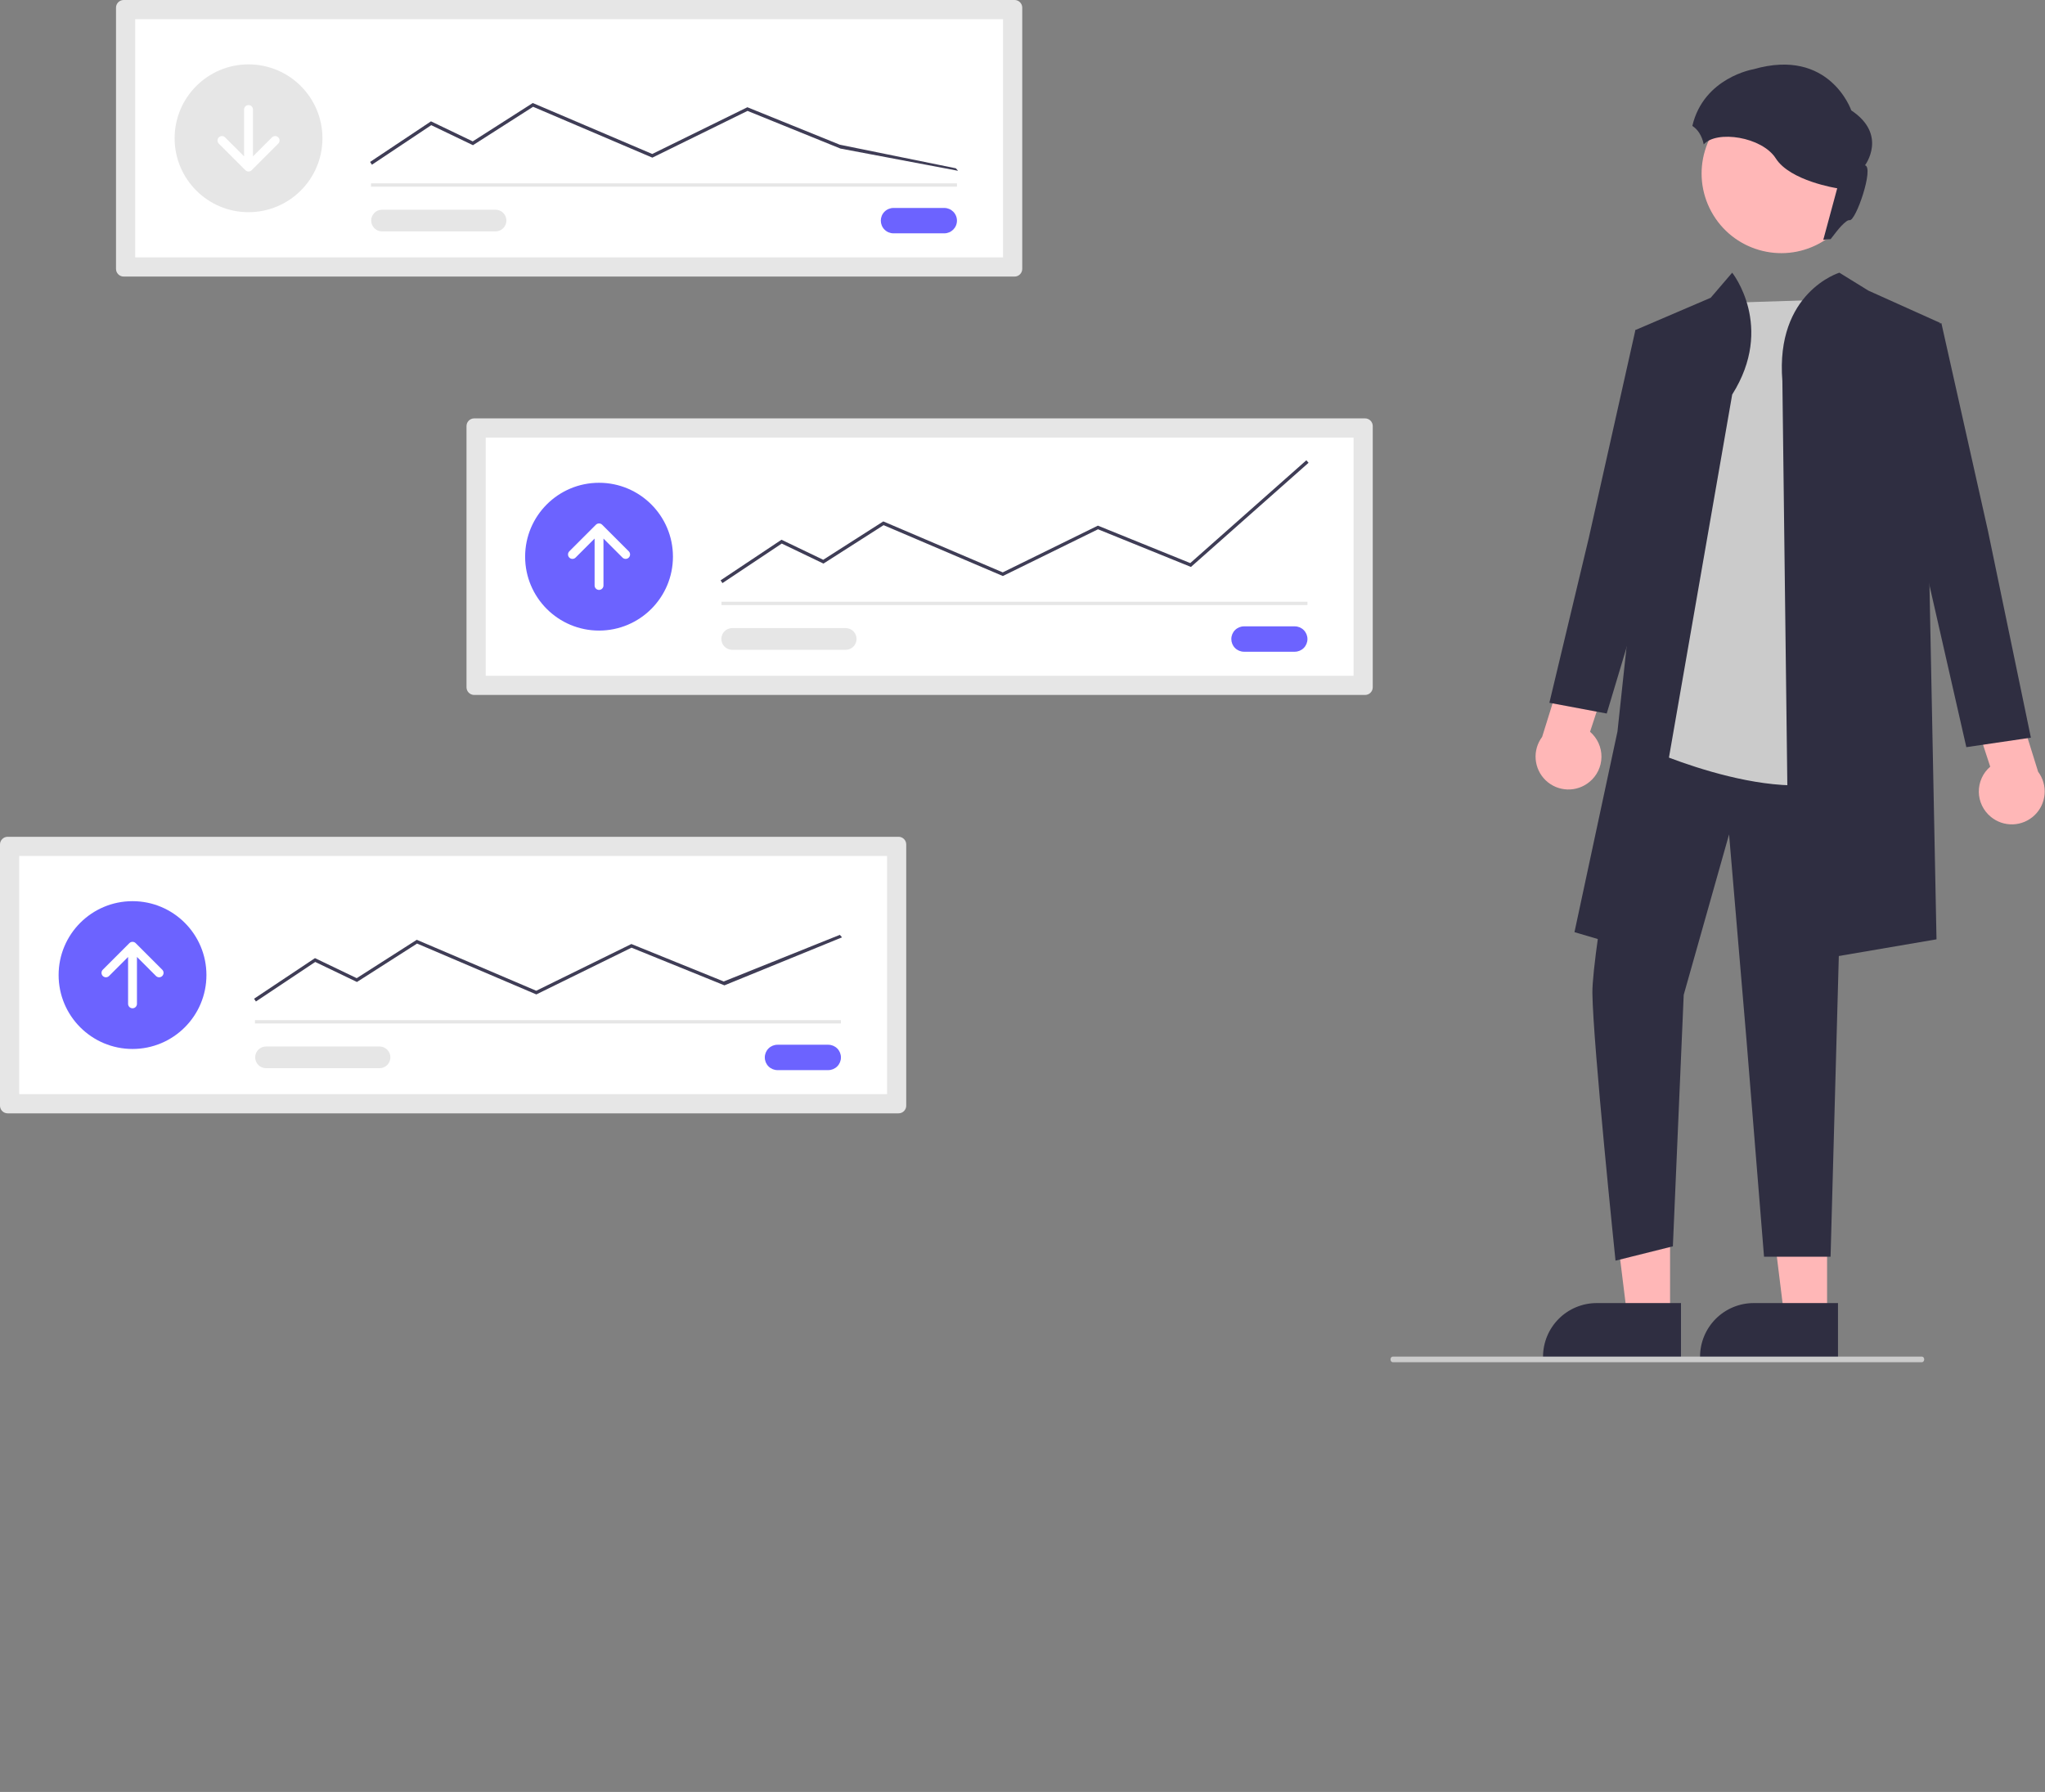 <svg width="728" height="638" viewBox="0 0 728 638" fill="none" xmlns="http://www.w3.org/2000/svg">
<rect x="0" y="0" width="728" height="638" fill="#808080" stroke="none"/>
<g clip-path="url(#clip0)">
<path d="M44.026 -1.52588e-05C43.303 0.001 42.61 0.288 42.099 0.8C41.587 1.311 41.3 2.004 41.299 2.727V95.739C41.3 96.462 41.587 97.155 42.099 97.666C42.61 98.178 43.303 98.465 44.026 98.466H361.182C361.905 98.465 362.598 98.178 363.109 97.666C363.621 97.155 363.908 96.462 363.909 95.739V2.727C363.908 2.004 363.621 1.311 363.109 0.8C362.598 0.288 361.905 0.001 361.182 -1.52588e-05H44.026Z" fill="#E6E6E6"/>
<path d="M48.132 91.633H357.074V6.833H48.132V91.633Z" fill="white"/>
<path d="M318.078 74.04C317.485 74.04 316.897 74.157 316.349 74.384C315.801 74.611 315.303 74.944 314.884 75.363C314.464 75.783 314.131 76.281 313.904 76.829C313.677 77.377 313.561 77.964 313.561 78.558C313.561 79.151 313.677 79.738 313.904 80.286C314.131 80.834 314.464 81.332 314.884 81.752C315.303 82.171 315.801 82.504 316.349 82.731C316.897 82.958 317.485 83.075 318.078 83.075H336.147C336.74 83.075 337.328 82.958 337.876 82.731C338.424 82.504 338.922 82.171 339.341 81.752C339.761 81.332 340.094 80.834 340.321 80.286C340.548 79.738 340.665 79.151 340.665 78.558C340.665 77.964 340.548 77.377 340.321 76.829C340.094 76.281 339.761 75.783 339.341 75.363C338.922 74.944 338.424 74.611 337.876 74.384C337.328 74.157 336.74 74.04 336.147 74.04H318.078Z" fill="#6C63FF"/>
<path d="M340.665 65.278H132.077V66.467H340.665V65.278Z" fill="#E6E6E6"/>
<path d="M88.476 75.544C103.007 75.544 114.787 63.764 114.787 49.233C114.787 34.702 103.007 22.922 88.476 22.922C73.945 22.922 62.165 34.702 62.165 49.233C62.165 63.764 73.945 75.544 88.476 75.544Z" fill="#E6E6E6"/>
<path d="M132.409 58.641L131.75 57.652L153.425 43.202L168.288 50.337L189.667 36.678L189.956 36.801L232.196 54.82L266.063 38.183L298.95 51.516L340.273 59.916L341.061 60.806L299.186 52.895L266.109 39.484L232.229 56.126L189.777 38.017L168.369 51.694L153.519 44.566L132.409 58.641Z" fill="#3F3D56"/>
<path d="M135.94 74.663C134.926 74.679 133.96 75.093 133.249 75.816C132.538 76.539 132.139 77.512 132.139 78.525C132.139 79.539 132.538 80.512 133.249 81.235C133.96 81.958 134.926 82.372 135.94 82.388H176.35C177.374 82.403 178.361 82.011 179.096 81.299C179.831 80.586 180.253 79.611 180.269 78.587C180.286 77.564 179.895 76.576 179.184 75.84C178.472 75.104 177.497 74.681 176.474 74.663C176.433 74.662 176.391 74.662 176.35 74.663H135.94Z" fill="#E6E6E6"/>
<path d="M99.059 48.906C98.763 48.61 98.362 48.444 97.944 48.444C97.525 48.444 97.124 48.61 96.828 48.906L96.828 48.906L90.054 55.68V38.977C90.05 38.56 89.883 38.162 89.587 37.869C89.292 37.576 88.892 37.412 88.476 37.412C88.06 37.412 87.66 37.576 87.365 37.869C87.069 38.162 86.901 38.56 86.898 38.977V55.68L80.124 48.906C79.829 48.611 79.428 48.444 79.01 48.444C78.593 48.443 78.191 48.608 77.895 48.903C77.599 49.198 77.432 49.598 77.43 50.016C77.429 50.434 77.593 50.835 77.887 51.132L77.893 51.138L87.36 60.605C87.656 60.901 88.058 61.067 88.476 61.067C88.894 61.067 89.296 60.901 89.592 60.605L99.059 51.138C99.355 50.842 99.522 50.44 99.522 50.022C99.522 49.603 99.355 49.202 99.059 48.906Z" fill="white"/>
<path d="M168.801 148.963C168.078 148.964 167.385 149.251 166.874 149.763C166.362 150.274 166.075 150.967 166.074 151.69V244.702C166.075 245.425 166.362 246.118 166.874 246.629C167.385 247.141 168.078 247.428 168.801 247.429H485.958C486.681 247.428 487.374 247.141 487.885 246.629C488.397 246.118 488.684 245.425 488.685 244.702V151.69C488.684 150.967 488.397 150.274 487.885 149.763C487.374 149.251 486.681 148.964 485.958 148.963H168.801Z" fill="#E6E6E6"/>
<path d="M172.908 240.596H481.851V155.796H172.908V240.596Z" fill="white"/>
<path d="M442.854 223.005C441.656 223.005 440.507 223.481 439.66 224.328C438.812 225.175 438.337 226.324 438.337 227.522C438.337 228.721 438.812 229.87 439.66 230.717C440.507 231.564 441.656 232.04 442.854 232.04H460.921C462.119 232.04 463.268 231.564 464.115 230.717C464.963 229.87 465.439 228.721 465.439 227.522C465.439 226.324 464.963 225.175 464.115 224.328C463.268 223.481 462.119 223.005 460.921 223.005H442.854Z" fill="#6C63FF"/>
<path d="M465.441 214.242H256.853V215.431H465.441V214.242Z" fill="#E6E6E6"/>
<path d="M213.251 224.508C227.782 224.508 239.562 212.728 239.562 198.197C239.562 183.666 227.782 171.886 213.251 171.886C198.72 171.886 186.94 183.666 186.94 198.197C186.94 212.728 198.72 224.508 213.251 224.508Z" fill="#6C63FF"/>
<path d="M257.183 207.605L256.523 206.616L278.198 192.166L293.062 199.301L314.441 185.642L314.73 185.765L356.969 203.784L390.837 187.147L423.724 200.479L465.047 163.879L465.835 164.769L423.96 201.855L390.883 188.445L357.004 205.087L314.552 186.978L293.144 200.655L278.298 193.53L257.183 207.605Z" fill="#3F3D56"/>
<path d="M260.716 223.626C259.692 223.609 258.703 224 257.966 224.713C257.23 225.425 256.807 226.401 256.791 227.426C256.774 228.45 257.165 229.439 257.877 230.175C258.59 230.911 259.566 231.334 260.59 231.351C260.632 231.352 260.674 231.352 260.716 231.351H301.126C302.14 231.335 303.106 230.921 303.817 230.198C304.528 229.475 304.927 228.502 304.927 227.488C304.927 226.475 304.528 225.502 303.817 224.779C303.106 224.056 302.14 223.642 301.126 223.626H260.716Z" fill="#E6E6E6"/>
<path d="M202.668 198.524C202.814 198.67 202.988 198.787 203.18 198.866C203.371 198.945 203.576 198.986 203.783 198.986C203.991 198.986 204.196 198.945 204.387 198.866C204.579 198.787 204.753 198.67 204.899 198.524L204.899 198.524L211.673 191.75V208.454C211.673 208.872 211.839 209.273 212.135 209.569C212.431 209.865 212.833 210.031 213.251 210.031C213.67 210.031 214.071 209.865 214.367 209.569C214.663 209.273 214.829 208.872 214.829 208.454V191.75L221.603 198.524C221.749 198.67 221.923 198.787 222.115 198.866C222.306 198.945 222.511 198.986 222.719 198.986C222.926 198.986 223.131 198.945 223.322 198.866C223.514 198.787 223.688 198.67 223.834 198.524C223.981 198.377 224.097 198.203 224.176 198.012C224.256 197.82 224.297 197.615 224.297 197.408C224.297 197.201 224.256 196.996 224.176 196.804C224.097 196.613 223.981 196.439 223.834 196.292L214.367 186.825C214.071 186.529 213.67 186.363 213.251 186.363C212.833 186.363 212.431 186.529 212.135 186.825L202.668 196.292C202.372 196.588 202.205 196.99 202.205 197.408C202.205 197.827 202.372 198.228 202.668 198.524Z" fill="white"/>
<path d="M2.727 297.927C2.004 297.928 1.311 298.215 0.8 298.727C0.288 299.238 0.001 299.931 0 300.654V393.666C0.001 394.389 0.288 395.082 0.8 395.593C1.311 396.105 2.004 396.392 2.727 396.393H319.883C320.606 396.392 321.299 396.105 321.81 395.593C322.322 395.082 322.609 394.389 322.61 393.666V300.654C322.609 299.931 322.322 299.238 321.81 298.727C321.299 298.215 320.606 297.928 319.883 297.927H2.727Z" fill="#E6E6E6"/>
<path d="M6.834 389.56H315.777V304.76H6.834V389.56Z" fill="white"/>
<path d="M276.779 371.968C275.581 371.968 274.432 372.444 273.585 373.291C272.737 374.138 272.262 375.287 272.262 376.486C272.262 377.684 272.737 378.833 273.585 379.68C274.432 380.527 275.581 381.003 276.779 381.003H294.848C296.046 381.003 297.195 380.527 298.042 379.68C298.89 378.833 299.366 377.684 299.366 376.486C299.366 375.287 298.89 374.138 298.042 373.291C297.195 372.444 296.046 371.968 294.848 371.968H276.779Z" fill="#6C63FF"/>
<path d="M299.366 363.206H90.778V364.395H299.366V363.206Z" fill="#E6E6E6"/>
<path d="M47.177 373.471C61.708 373.471 73.488 361.691 73.488 347.16C73.488 332.629 61.708 320.849 47.177 320.849C32.646 320.849 20.866 332.629 20.866 347.16C20.866 361.691 32.646 373.471 47.177 373.471Z" fill="#6C63FF"/>
<path d="M91.108 356.569L90.449 355.58L112.124 341.129L126.987 348.264L148.367 334.601L190.895 352.742L224.762 336.105L257.645 349.442L298.968 332.842L299.756 333.732L257.886 350.821L224.809 337.411L190.93 354.053L148.478 335.944L127.071 349.622L112.221 342.494L91.108 356.569Z" fill="#3F3D56"/>
<path d="M94.641 372.589C93.627 372.605 92.661 373.019 91.95 373.742C91.239 374.465 90.84 375.438 90.84 376.452C90.84 377.465 91.239 378.438 91.95 379.161C92.661 379.884 93.627 380.298 94.641 380.314H135.051C135.558 380.322 136.062 380.231 136.534 380.044C137.006 379.858 137.436 379.58 137.801 379.227C138.165 378.874 138.457 378.453 138.658 377.988C138.86 377.522 138.968 377.022 138.976 376.514C138.985 376.007 138.893 375.503 138.706 375.032C138.52 374.56 138.242 374.129 137.89 373.765C137.537 373.4 137.116 373.109 136.65 372.907C136.185 372.705 135.684 372.597 135.177 372.589C135.135 372.588 135.093 372.588 135.051 372.589H94.641Z" fill="#E6E6E6"/>
<path d="M36.594 347.487C36.74 347.633 36.914 347.75 37.105 347.829C37.297 347.908 37.502 347.949 37.709 347.949C37.917 347.949 38.122 347.908 38.313 347.829C38.505 347.75 38.679 347.633 38.825 347.487L38.825 347.487L45.599 340.713V357.417C45.601 357.833 45.767 358.232 46.062 358.526C46.357 358.82 46.756 358.986 47.172 358.987C47.588 358.989 47.989 358.825 48.285 358.533C48.581 358.241 48.75 357.843 48.755 357.427V340.713L55.529 347.487C55.824 347.783 56.225 347.951 56.643 347.952C57.062 347.953 57.464 347.788 57.76 347.493C58.057 347.197 58.224 346.796 58.225 346.378C58.227 345.959 58.061 345.558 57.766 345.261L57.76 345.255L48.293 335.788C47.997 335.492 47.596 335.326 47.177 335.326C46.758 335.326 46.357 335.492 46.061 335.788L36.594 345.255C36.447 345.402 36.331 345.576 36.252 345.767C36.172 345.959 36.132 346.164 36.132 346.371C36.132 346.578 36.172 346.783 36.252 346.975C36.331 347.166 36.447 347.34 36.594 347.487Z" fill="white"/>
<path d="M650.421 468.916L635.192 468.915L627.948 410.178L650.423 410.179L650.421 468.916Z" fill="#FFB7B7"/>
<path d="M654.304 483.678L605.202 483.676V483.055C605.202 477.986 607.216 473.126 610.8 469.541C614.384 465.957 619.245 463.944 624.314 463.943H624.315L654.305 463.945L654.304 483.678Z" fill="#2F2E41"/>
<path d="M594.525 468.916L579.297 468.915L572.052 410.178L594.528 410.179L594.525 468.916Z" fill="#FFB7B7"/>
<path d="M598.409 483.678L549.306 483.676V483.055C549.307 477.986 551.32 473.126 554.904 469.541C558.489 465.957 563.35 463.944 568.418 463.943H568.419L598.409 463.945L598.409 483.678Z" fill="#2F2E41"/>
<path d="M565.822 278.399C567.141 277.322 568.208 275.969 568.947 274.435C569.687 272.901 570.081 271.224 570.102 269.522C570.123 267.819 569.77 266.132 569.069 264.581C568.368 263.029 567.335 261.65 566.043 260.541L574.32 235.244L560.174 226.465L548.987 262.353C547.267 264.647 546.449 267.492 546.687 270.348C546.924 273.205 548.202 275.876 550.277 277.854C552.352 279.832 555.081 280.98 557.946 281.08C560.811 281.181 563.614 280.227 565.822 278.399Z" fill="#FFB7B7"/>
<path d="M580.913 261.7C580.913 261.7 566.699 338.641 566.876 353.576C567.09 371.598 575.109 448.839 575.109 448.839L595.526 443.735L599.385 354.209L615.533 297.071L621.743 370.356L627.978 447.446H651.663L656.969 254.043L579.636 251.491L580.913 261.7Z" fill="#2F2E41"/>
<path d="M651.734 106.659L610.9 107.935L585.379 266.166C585.379 266.166 639.611 291.049 662.58 273.184C685.549 255.319 651.734 106.659 651.734 106.659Z" fill="#CBCBCB"/>
<path d="M616.642 140.474L582.189 338.263L560.496 331.883L575.808 260.424L583.465 188.964L582.189 117.505L608.986 106.021L616.642 97.088C616.642 97.088 631.955 116.229 616.642 140.474Z" fill="#2F2E41"/>
<path d="M634.507 135.646L637.059 343.367L689.377 334.435L685.549 141.75L690.653 114.953L665.132 103.469L654.798 97.088C654.798 97.088 631.955 104.021 634.507 135.646Z" fill="#2F2E41"/>
<path d="M593.673 121.333L582.189 117.505L565.6 191.516L551.563 250.215L571.98 254.043L591.121 190.24L593.673 121.333Z" fill="#2F2E41"/>
<path d="M708.717 290.821C707.399 289.744 706.332 288.39 705.592 286.857C704.853 285.323 704.459 283.645 704.438 281.943C704.417 280.24 704.769 278.554 705.471 277.002C706.172 275.45 707.205 274.071 708.497 272.962L700.22 247.666L714.366 238.886L725.553 274.774C727.272 277.068 728.091 279.913 727.853 282.77C727.615 285.627 726.338 288.297 724.263 290.275C722.187 292.253 719.459 293.401 716.594 293.502C713.729 293.602 710.926 292.648 708.717 290.821Z" fill="#FFB7B7"/>
<path d="M679.625 118.849L691.109 115.021L707.698 189.032L722.977 262.636L699.997 266.017L682.177 187.756L679.625 118.849Z" fill="#2F2E41"/>
<path d="M647.723 86.652C661.468 79.138 666.519 61.906 659.006 48.161C651.492 34.417 634.259 29.365 620.515 36.879C606.771 44.392 601.719 61.625 609.233 75.37C616.746 89.114 633.979 94.165 647.723 86.652Z" fill="#FFB7B7"/>
<path d="M684.181 485H495.819C495.602 485 495.393 484.895 495.24 484.707C495.086 484.52 495 484.265 495 484C495 483.735 495.086 483.48 495.24 483.293C495.393 483.105 495.602 483 495.819 483H684.181C684.398 483 684.607 483.105 684.76 483.293C684.914 483.48 685 483.735 685 484C685 484.265 684.914 484.52 684.76 484.707C684.607 484.895 684.398 485 684.181 485Z" fill="#CBCBCB"/>
<path d="M624.229 24.652C651.343 16.833 659.039 39.306 659.039 39.306C672.108 47.976 663.926 58.847 663.926 58.847C667.224 59.58 660.63 78.877 658.431 78.389C657.258 78.129 654.242 81.729 651.683 85.144C650.806 85.143 649.93 85.227 649.069 85.396L654.033 67.031C654.033 67.031 637.301 64.467 632.171 56.407C627.262 48.695 611.104 46.26 606.506 51.411C606.234 49.93 605.677 48.516 604.866 47.248C604.238 46.284 603.417 45.461 602.455 44.83C606.521 27.553 624.229 24.652 624.229 24.652Z" fill="#2F2E41"/>
</g>
<defs>
<clipPath id="clip0">
<rect width="727.893" height="637.36" fill="white"/>
</clipPath>
</defs>
</svg>
